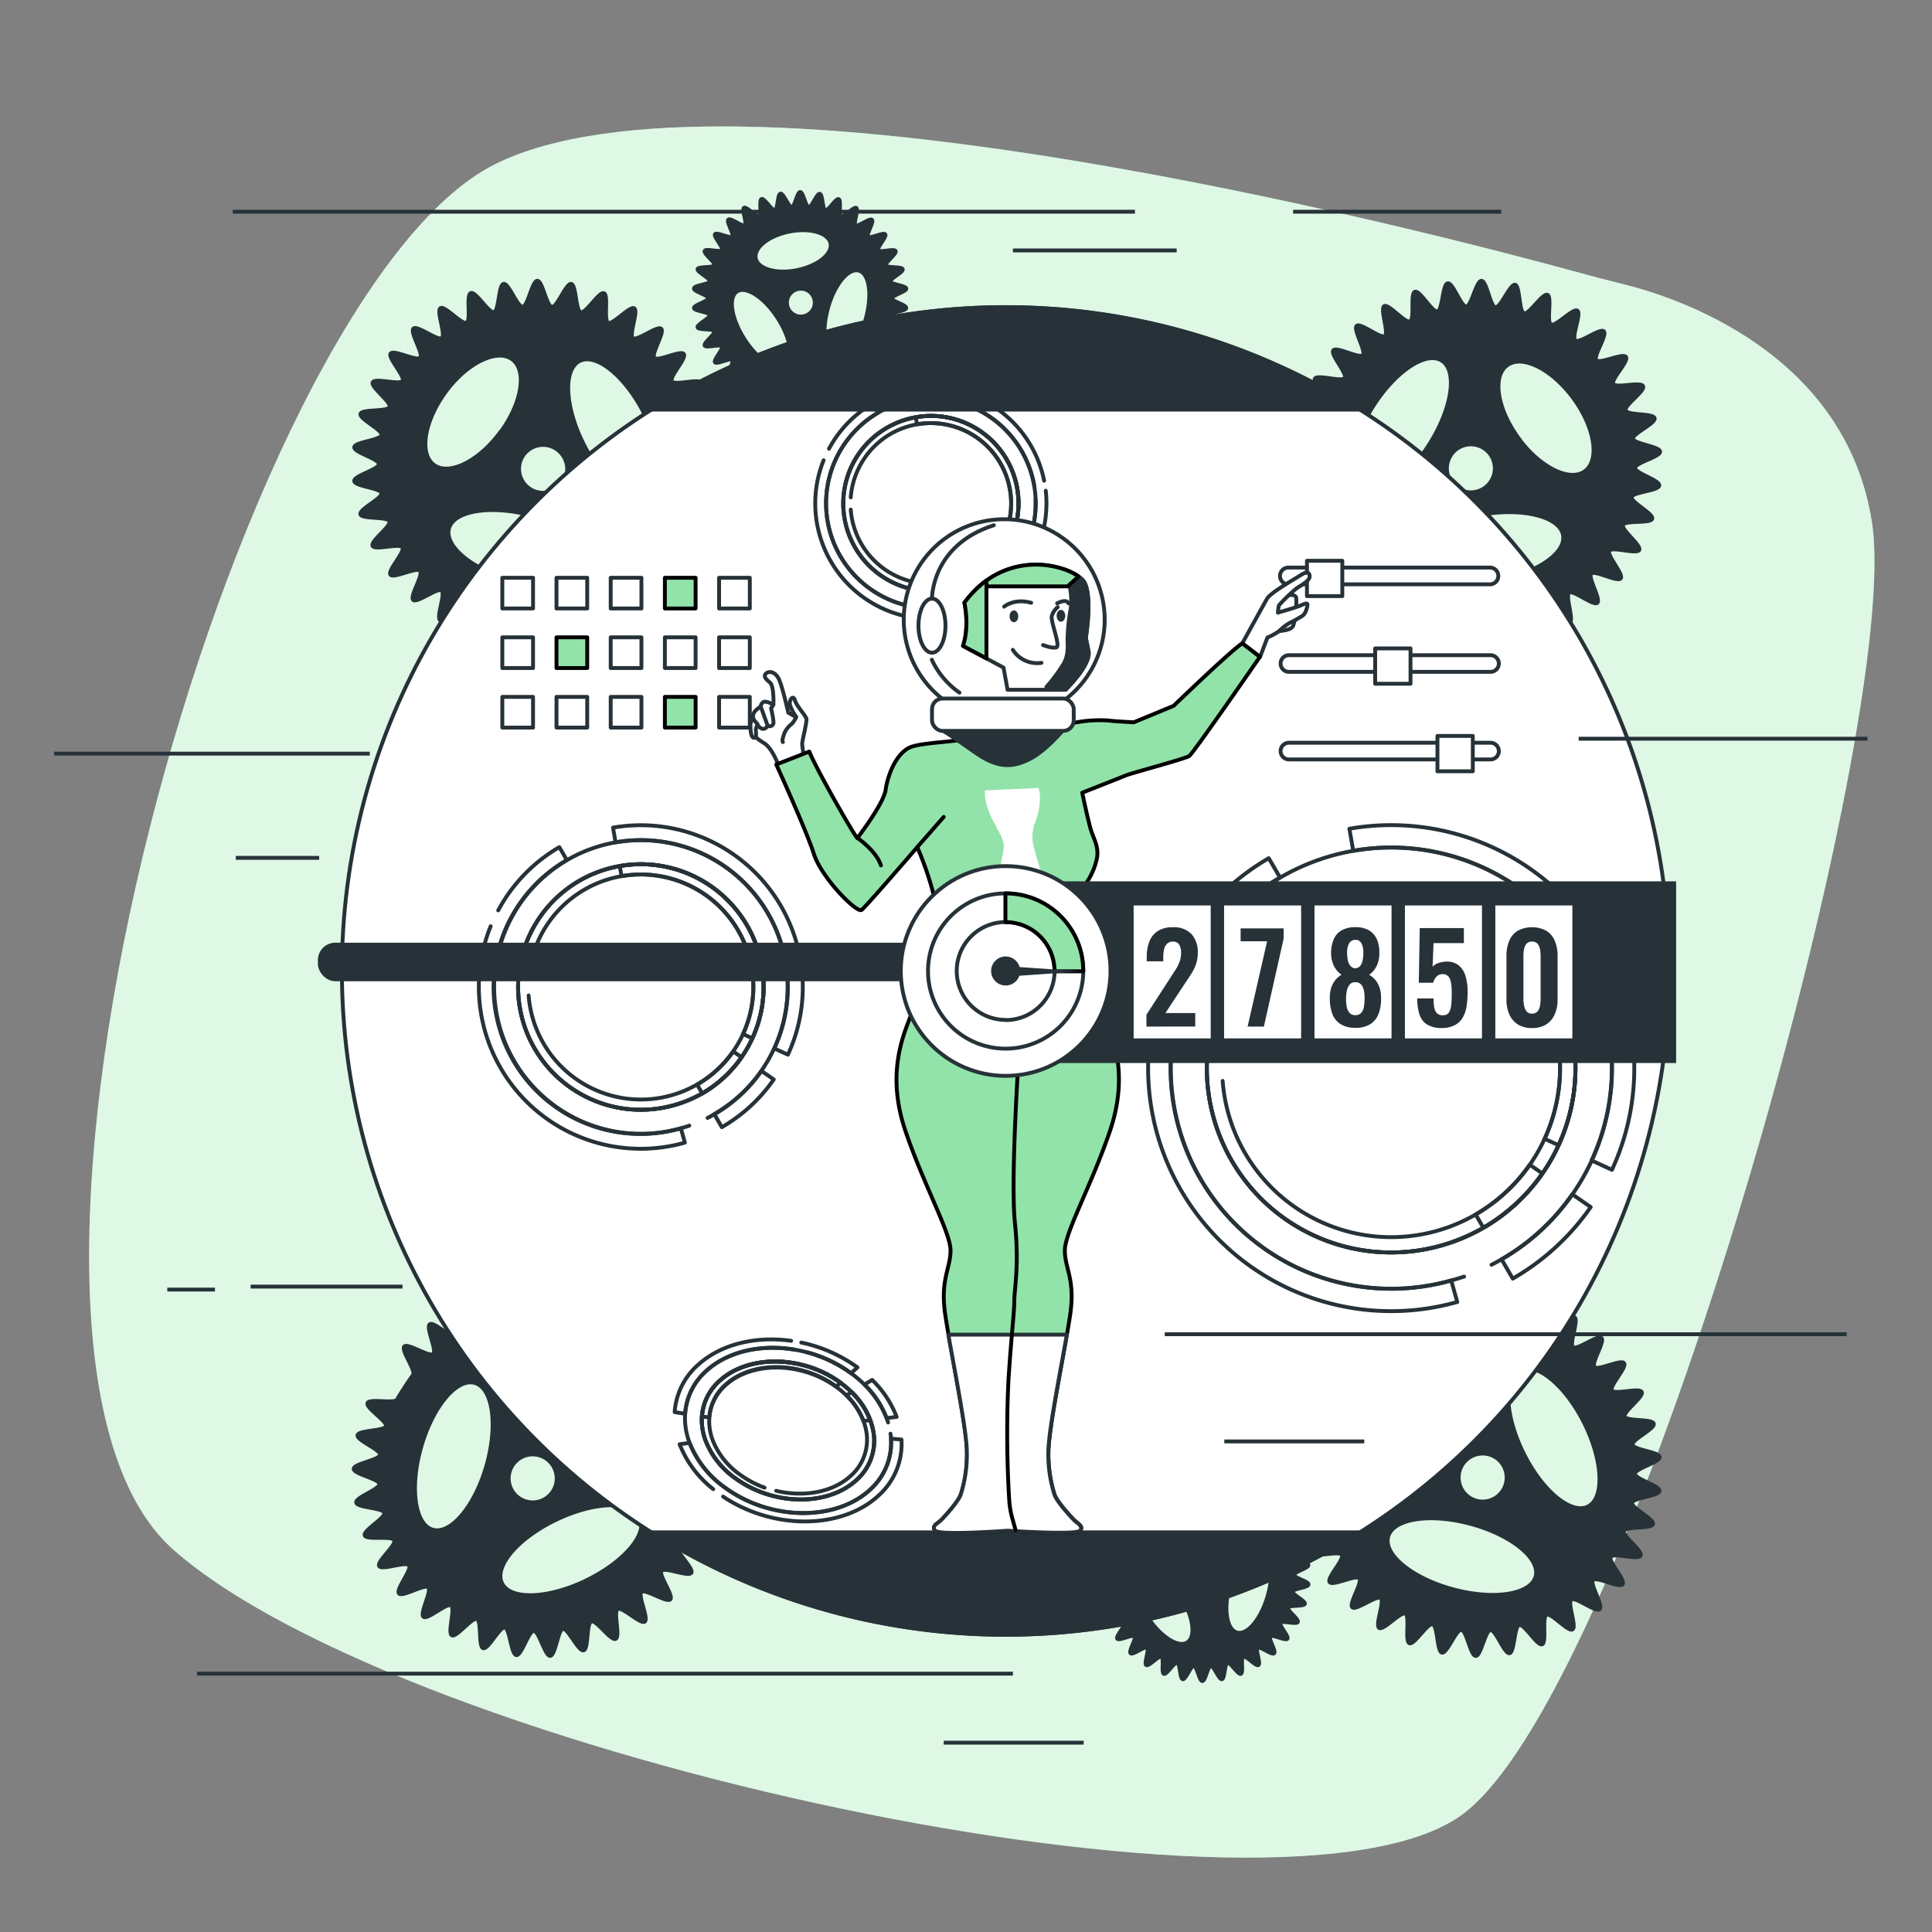 <svg xmlns="http://www.w3.org/2000/svg" viewBox="0 0 500 500"><rect x="0" y="0" width="500" height="500" fill="#808080" stroke="none"/><g id="background-simple"><path d="M420.23,73.58q-5.49-1.35-10.94-2.85C370.18,60,188.09,12.5,128.06,42.53,60.66,76.24-15.25,348.26,45,401.18s289.64,103,334.21,67.83,113.16-281.43,105.28-333.6C477.73,90.87,433.13,76.75,420.23,73.58Z" style="fill:#92E3A9"></path><path d="M420.23,73.58q-5.49-1.35-10.94-2.85C370.18,60,188.09,12.5,128.06,42.53,60.66,76.24-15.25,348.26,45,401.18s289.64,103,334.21,67.83,113.16-281.43,105.28-333.6C477.73,90.87,433.13,76.75,420.23,73.58Z" style="fill:#fff;opacity:0.7"></path></g><g id="Gears"><path d="M412.65,353.78c-.92-1,2.8-6.6,1.81-7.51s-6.28,3.2-7.35,2.38,1.53-7,.39-7.72-5.57,4.32-6.78,3.7.22-7.15-1-7.65-4.68,5.27-6,4.89-1.1-7.07-2.43-7.33-3.63,6-5,5.9-2.38-6.75-3.74-6.76-2.46,6.6-3.82,6.71-3.56-6.2-4.91-6-1.2,6.93-2.52,7.3-4.64-5.45-5.92-5,.1,7-1.13,7.64-5.57-4.49-6.74-3.78,1.4,6.9.3,7.72-6.3-3.4-7.32-2.48,2.62,6.55,1.7,7.54-6.82-2.18-7.64-1.11,3.77,5.95,3,7.1-7.11-.88-7.72.33,4.81,5.14,4.31,6.41-7.14.44-7.52,1.74,5.68,4.17,5.42,5.51-6.94,1.74-7.08,3.1,6.35,3.05,6.34,4.42-6.51,3-6.39,4.33,6.79,1.85,7,3.19-5.85,4.12-5.48,5.44,7,.56,7.5,1.84-5,5.12-4.39,6.35,7-.75,7.72.42-4,6-3.14,7.06,6.74-2,7.66-1-2.79,6.6-1.8,7.51,6.27-3.2,7.34-2.38-1.53,7-.39,7.72,5.57-4.31,6.78-3.7-.22,7.15,1.05,7.65,4.67-5.27,6-4.89,1.1,7.08,2.43,7.33,3.63-6,5-5.9,2.37,6.75,3.73,6.76,2.46-6.6,3.82-6.71,3.57,6.2,4.91,6,1.21-6.93,2.52-7.3,4.65,5.45,5.92,5-.09-7,1.14-7.64,5.56,4.49,6.73,3.78-1.4-6.9-.3-7.72,6.3,3.4,7.32,2.48-2.61-6.55-1.7-7.54,6.83,2.18,7.65,1.11-3.78-5.95-3.06-7.1,7.11.88,7.72-.33-4.81-5.14-4.31-6.4,7.14-.45,7.52-1.75-5.67-4.17-5.42-5.51,6.95-1.74,7.08-3.09-6.35-3.06-6.34-4.42,6.51-3,6.39-4.34-6.79-1.85-7-3.19,5.85-4.12,5.48-5.44-7-.56-7.5-1.83,5-5.13,4.39-6.36-7,.75-7.71-.42,4-6,3.13-7.06S413.58,354.8,412.65,353.78ZM397.41,408c-1.27,4.67-10.83,6.16-21.37,3.31s-18.05-8.95-16.78-13.62,10.82-6.16,21.36-3.31S398.67,403.35,397.41,408Zm-9.54-21a6.21,6.21,0,1,1,.46-8.76A6.21,6.21,0,0,1,387.87,387ZM372.7,372.83c-5.61,7.52-13.31,11.27-17.19,8.38s-2.47-11.35,3.14-18.87S372,351.07,375.84,354,378.32,365.31,372.7,372.83ZM410,368.3c4.86,9.77,5.28,19.44.95,21.59s-11.79-4-16.65-13.78-5.29-19.44-1-21.6S405.13,358.53,410,368.3Z" style="fill:#263238;stroke:#263238;stroke-miterlimit:10"></path><path d="M334.92,407.58c0-.8,3.77-1.76,3.69-2.54s-3.95-1.06-4.09-1.83,3.38-2.42,3.16-3.18-4.07-.3-4.36-1,2.88-3,2.53-3.71-4.07.45-4.48-.22,2.27-3.47,1.79-4.1-3.91,1.19-4.44.61,1.6-3.84,1-4.37-3.63,1.89-4.26,1.41.87-4.06.2-4.48-3.21,2.52-3.92,2.17.11-4.15-.63-4.44-2.69,3.07-3.46,2.86-.66-4.1-1.44-4.25-2.07,3.52-2.87,3.45S312,380,311.17,380s-1.42,3.83-2.2,3.91-2.09-3.59-2.87-3.45-.68,4-1.43,4.25-2.73-3.14-3.46-2.86.08,4.09-.63,4.44-3.25-2.58-3.92-2.17.83,4,.2,4.48-3.68-1.94-4.26-1.41,1.55,3.78,1,4.37-4-1.25-4.45-.61,2.22,3.43,1.8,4.1-4.12-.49-4.48.22,2.81,3,2.52,3.71-4.14.27-4.36,1,3.31,2.4,3.17,3.18-4,1-4.1,1.83,3.7,1.74,3.7,2.54-3.77,1.76-3.7,2.54,3.95,1.05,4.1,1.82-3.38,2.43-3.17,3.18,4.08.31,4.36,1-2.87,3-2.52,3.71,4.07-.46,4.48.21-2.27,3.48-1.8,4.11,3.91-1.2,4.45-.61-1.6,3.83-1,4.37,3.63-1.89,4.26-1.42-.88,4.07-.2,4.48,3.21-2.52,3.92-2.17-.11,4.16.63,4.44,2.69-3.07,3.46-2.85.65,4.1,1.43,4.24,2.08-3.51,2.87-3.44,1.4,3.91,2.2,3.91,1.41-3.84,2.19-3.91,2.1,3.59,2.87,3.44.69-4,1.44-4.24,2.72,3.14,3.46,2.85-.08-4.08.63-4.44,3.25,2.59,3.92,2.17-.83-4-.2-4.48,3.67,2,4.26,1.42-1.55-3.79-1-4.37,4,1.24,4.44.61-2.21-3.44-1.79-4.11,4.12.5,4.48-.21-2.81-3-2.53-3.71,4.15-.27,4.36-1-3.31-2.39-3.16-3.18,4-1,4.09-1.82S334.92,408.38,334.92,407.58Zm-27.65,17.47c-2.36,1.53-7.06-1.55-10.5-6.87s-4.31-10.87-1.95-12.39,7.06,1.55,10.5,6.87S309.63,423.53,307.27,425.05Zm4.06-12.77a3.61,3.61,0,1,1,3.6-3.61A3.61,3.61,0,0,1,311.33,412.28Zm-1.05-12c-5.34,1.06-10.12-.31-10.67-3.07s3.34-5.85,8.68-6.92,10.13.31,10.68,3.07S315.63,399.21,310.28,400.28Zm17.85,12.53c-1.7,6.1-5.27,10.44-8,9.69s-3.53-6.32-1.83-12.42,5.26-10.44,8-9.69S329.83,406.7,328.13,412.81Z" style="fill:#263238;stroke:#263238;stroke-miterlimit:10"></path><path d="M230.85,77.22c0-.8,3.77-1.76,3.7-2.54s-4-1.06-4.1-1.83,3.38-2.42,3.17-3.17-4.08-.31-4.36-1,2.87-3,2.52-3.71-4.06.46-4.48-.21,2.27-3.48,1.8-4.11-3.91,1.19-4.44.61,1.6-3.83,1-4.37-3.62,1.89-4.25,1.41.87-4.06.2-4.48-3.22,2.53-3.93,2.17.11-4.15-.63-4.44-2.69,3.08-3.45,2.86-.66-4.1-1.44-4.25-2.08,3.52-2.87,3.45-1.4-3.91-2.2-3.91-1.41,3.84-2.19,3.91S202.81,50,202,50.12s-.68,4-1.44,4.25-2.72-3.14-3.46-2.86.08,4.09-.62,4.44-3.26-2.58-3.93-2.17.83,4,.2,4.49-3.67-2-4.26-1.42,1.55,3.79,1,4.37-4-1.24-4.44-.61,2.21,3.44,1.8,4.11-4.13-.5-4.48.21,2.81,3,2.52,3.71-4.15.27-4.36,1,3.31,2.39,3.16,3.17-4,1-4.09,1.83,3.69,1.74,3.69,2.54-3.76,1.76-3.69,2.54,4,1.06,4.09,1.83-3.38,2.42-3.16,3.17,4.07.31,4.36,1-2.88,3-2.52,3.71,4.06-.46,4.48.21-2.28,3.48-1.8,4.11,3.91-1.19,4.44-.61-1.6,3.84-1,4.37,3.63-1.89,4.26-1.41-.87,4.06-.2,4.48,3.22-2.53,3.93-2.17-.12,4.15.62,4.44,2.7-3.08,3.46-2.86.66,4.1,1.44,4.25,2.08-3.52,2.87-3.45,1.39,3.91,2.19,3.91,1.42-3.84,2.2-3.91,2.1,3.59,2.87,3.45.68-4,1.44-4.25,2.72,3.14,3.45,2.86-.07-4.09.63-4.44,3.26,2.58,3.93,2.17-.83-4-.2-4.48,3.67,1.94,4.25,1.41-1.55-3.78-1-4.37,4,1.24,4.44.61-2.22-3.43-1.8-4.11,4.13.5,4.48-.21-2.81-3-2.52-3.71,4.14-.27,4.36-1-3.31-2.39-3.17-3.17,4-1,4.1-1.83S230.85,78,230.85,77.22ZM203.2,94.7c-2.36,1.52-7.06-1.55-10.5-6.87s-4.31-10.88-1.95-12.4,7.06,1.55,10.5,6.87S205.57,93.17,203.2,94.7Zm4.06-12.78a3.6,3.6,0,1,1,3.6-3.6A3.6,3.6,0,0,1,207.26,81.92Zm-1-12c-5.35,1.06-10.12-.31-10.67-3.06s3.34-5.86,8.68-6.92,10.12.3,10.67,3.06S211.56,68.85,206.22,69.92Zm17.85,12.53c-1.7,6.1-5.27,10.44-8,9.69s-3.53-6.31-1.83-12.42,5.27-10.44,8-9.68S225.76,76.35,224.07,82.45Z" style="fill:#263238;stroke:#263238;stroke-miterlimit:10"></path><path d="M166,412c1-.91,6.55,2.89,7.48,1.92s-3.11-6.33-2.27-7.39,7,1.65,7.71.51-4.22-5.63-3.59-6.83,7.15.33,7.67-.93-5.2-4.76-4.8-6,7.09-1,7.37-2.32-6-3.73-5.82-5.08,6.79-2.26,6.82-3.62-6.56-2.57-6.65-3.93,6.26-3.47,6-4.81-6.92-1.32-7.26-2.64,5.52-4.56,5.05-5.84-7,0-7.62-1.26,4.58-5.49,3.88-6.67-6.92,1.29-7.72.17,3.5-6.24,2.59-7.27-6.58,2.51-7.56,1.58,2.28-6.79,1.22-7.63-6,3.68-7.14,2.94,1-7.09-.2-7.72-5.22,4.73-6.48,4.21-.33-7.15-1.63-7.55-4.26,5.61-5.59,5.33-1.63-7-3-7.12-3.16,6.29-4.52,6.26-2.88-6.55-4.24-6.46-1.95,6.77-3.3,7-4-5.92-5.35-5.57-.67,7-2,7.47-5-5.07-6.29-4.49.64,7-.54,7.71-5.89-4.06-7-3.25,1.93,6.77.89,7.67-6.55-2.89-7.48-1.92,3.1,6.33,2.26,7.39-3.48,5.13-4.11,6.32-7.16-.33-7.67.93,5.19,4.76,4.79,6-7.09,1-7.37,2.32,6,3.73,5.83,5.08-6.79,2.26-6.82,3.62,6.55,2.57,6.65,3.93-6.26,3.47-6,4.81,6.91,1.32,7.26,2.64-5.52,4.56-5.06,5.85,7,0,7.63,1.25-4.58,5.5-3.89,6.68,6.92-1.29,7.73-.18-3.5,6.24-2.6,7.27,6.59-2.51,7.57-1.58-2.29,6.79-1.23,7.63,6-3.68,7.14-2.94-1,7.09.21,7.72,5.22-4.73,6.47-4.21.33,7.15,1.63,7.55,4.26-5.61,5.59-5.33,1.64,7,3,7.12,3.16-6.29,4.52-6.26,2.88,6.55,4.24,6.46,2-6.77,3.29-7,4,5.92,5.35,5.57.67-7,2-7.47,5,5.07,6.29,4.49-.65-7,.53-7.71,5.9,4.06,7,3.25S165,412.89,166,412Zm-54-16.11c-4.65-1.33-6-10.92-3-21.41s9.23-17.91,13.89-16.57,6,10.93,3,21.41S116.66,397.22,112,395.88Zm21.18-9.2a6.21,6.21,0,1,1,8.76.6A6.22,6.22,0,0,1,133.18,386.68Zm14.4-14.94c-7.43-5.73-11.06-13.49-8.11-17.32s11.38-2.3,18.82,3.43,11.06,13.49,8.1,17.32S155,377.47,147.58,371.74Zm3.94,37.36c-9.84,4.71-19.52,5-21.61.61S134.11,398,144,393.28s19.52-5,21.61-.61S161.37,404.39,151.52,409.1Z" style="fill:#263238;stroke:#263238;stroke-miterlimit:10"></path><path d="M399.59,157.21c1.25-.59,5.5,4.59,6.66,3.91s-1.24-6.94-.14-7.73,6.25,3.51,7.27,2.62-2.5-6.58-1.57-7.56,6.79,2.29,7.63,1.23-3.68-6-2.94-7.15,7.09,1,7.73-.19-4.72-5.23-4.2-6.49,7.15-.3,7.56-1.6-5.6-4.28-5.31-5.61,7-1.6,7.13-3-6.28-3.17-6.25-4.54,6.56-2.86,6.47-4.22-6.76-2-7-3.31,5.92-4,5.58-5.34-7-.67-7.48-2,5.09-5,4.5-6.28-7,.59-7.7-.57,4.07-5.89,3.28-7-6.79,1.87-7.67.85,2.91-6.54,1.93-7.48S408.77,89,407.7,88.1s1.66-7,.52-7.7-5.64,4.21-6.84,3.58.35-7.15-.9-7.67-4.78,5.18-6.08,4.77-1-7.09-2.29-7.38-3.74,6-5.1,5.81-2.23-6.8-3.6-6.83-2.58,6.55-3.94,6.64-3.45-6.27-4.81-6-1.31,6.91-2.64,7.26-4.55-5.53-5.84-5.06,0,7-1.27,7.62-5.5-4.59-6.66-3.91,1.24,6.94.14,7.72-6.24-3.5-7.27-2.62,2.51,6.59,1.57,7.57-6.78-2.3-7.63-1.23,3.68,6,2.94,7.14-7.09-1-7.72.2,4.71,5.23,4.19,6.48-7.15.31-7.55,1.61,5.59,4.27,5.31,5.61-7,1.6-7.14,3,6.29,3.18,6.25,4.54-6.56,2.86-6.47,4.23,6.76,2,7,3.3-5.92,4-5.57,5.35,7,.67,7.47,2-5.08,5-4.5,6.28,7-.6,7.7.57-4.07,5.89-3.28,7,6.79-1.88,7.68-.85-2.92,6.54-1.94,7.47,6.33-3.1,7.39-2.26-1.66,7-.52,7.71,5.64-4.22,6.84-3.58-.35,7.15.91,7.67,4.77-5.18,6.07-4.77,1,7.09,2.29,7.37,3.74-6,5.1-5.8,2.24,6.8,3.6,6.83,2.58-6.55,3.94-6.64,3.46,6.27,4.81,6.05,1.32-6.92,2.64-7.26,4.55,5.52,5.84,5.06S398.34,157.79,399.59,157.21Zm-47.45-30.39c-4.11-2.57-2.74-12.15,3.05-21.4S369,90.76,373.11,93.33s2.74,12.15-3.05,21.4S356.24,129.39,352.14,126.82Zm22.9-3a6.2,6.2,0,1,1,8.24,3A6.2,6.2,0,0,1,375,123.82Zm18-10.38c-5.56-7.56-6.91-16-3-18.89s11.57.94,17.13,8.5,6.91,16,3,18.88S398.56,121,393,113.44Zm-6.53,37c-10.76,1.81-20.13-.6-20.93-5.37s7.27-10.11,18-11.92,20.14.6,20.94,5.38S397.24,148.63,386.47,150.43Z" style="fill:#263238;stroke:#263238;stroke-miterlimit:10"></path><path d="M169.36,92.61c-.92-1,2.76-6.61,1.76-7.52s-6.25,3.24-7.33,2.42,1.5-7,.35-7.71-5.55,4.34-6.76,3.73.18-7.16-1.08-7.65-4.65,5.29-6,4.92-1.14-7.07-2.47-7.32-3.6,6.06-5,5.93-2.41-6.74-3.77-6.74-2.43,6.61-3.79,6.73-3.6-6.18-4.94-5.93-1.17,6.94-2.48,7.31-4.68-5.42-6-4.93.13,7-1.09,7.65-5.6-4.47-6.76-3.75,1.43,6.89.34,7.72-6.31-3.36-7.33-2.44,2.65,6.53,1.74,7.53-6.84-2.14-7.65-1.06,3.8,5.93,3.09,7.07-7.11-.84-7.72.37,4.84,5.12,4.35,6.39-7.15.48-7.52,1.78,5.7,4.14,5.45,5.48-6.93,1.78-7.06,3.14,6.36,3,6.36,4.38-6.49,3-6.37,4.38,6.81,1.8,7.05,3.14-5.83,4.16-5.45,5.47,7,.52,7.51,1.8-5,5.15-4.36,6.38,7-.79,7.72.38-3.93,6-3.1,7.07,6.73-2.06,7.65-1-2.75,6.62-1.76,7.53,6.26-3.24,7.34-2.43-1.5,7-.35,7.72,5.54-4.34,6.76-3.73-.18,7.15,1.08,7.64,4.65-5.29,6-4.92,1.13,7.07,2.47,7.32,3.6-6.05,4.95-5.93,2.41,6.74,3.77,6.75,2.43-6.61,3.78-6.74,3.6,6.19,4.94,5.94,1.18-6.94,2.49-7.31,4.67,5.42,5.95,4.93-.14-7,1.09-7.65,5.59,4.46,6.76,3.74-1.44-6.89-.34-7.72,6.31,3.37,7.33,2.44-2.65-6.53-1.74-7.52,6.83,2.14,7.65,1.06-3.81-5.93-3.09-7.08,7.11.85,7.71-.37-4.83-5.12-4.34-6.38,7.14-.48,7.51-1.79-5.7-4.14-5.45-5.47,6.94-1.78,7.06-3.14-6.36-3-6.35-4.39,6.49-3,6.36-4.37-6.8-1.81-7-3.15,5.83-4.15,5.46-5.46-7-.53-7.51-1.8,5-5.16,4.35-6.38-7,.79-7.71-.38,3.92-6,3.1-7.07S170.29,93.63,169.36,92.61Zm-15,54.32c-1.24,4.68-10.8,6.22-21.35,3.42S115,141.5,116.19,136.82s10.8-6.21,21.35-3.42S155.64,142.25,154.4,146.93Zm-9.65-21a6.2,6.2,0,1,1,.41-8.76A6.21,6.21,0,0,1,144.75,126Zm-15.24-14.08c-5.57,7.55-13.25,11.34-17.15,8.47s-2.53-11.33,3-18.88S128.65,90.12,132.55,93,135.08,104.32,129.51,111.87Zm37.27-4.72c4.91,9.74,5.39,19.41,1.07,21.59s-11.81-4-16.73-13.7-5.39-19.41-1.07-21.59S161.87,97.4,166.78,107.15Z" style="fill:#263238;stroke:#263238;stroke-miterlimit:10"></path></g><g id="Capsule"><circle cx="260.27" cy="251.29" r="171.78" transform="translate(-101.46 257.64) rotate(-45)" style="fill:#fff;stroke:#263238;stroke-linecap:round;stroke-linejoin:round"></circle><path d="M168.56,396.56a171.87,171.87,0,0,0,183.41,0Z" style="fill:#263238;stroke:#263238;stroke-miterlimit:10"></path><path d="M168.56,106A171.87,171.87,0,0,1,352,106Z" style="fill:#263238;stroke:#263238;stroke-miterlimit:10"></path></g><g id="Controls"><path d="M385.74,151.22H333.58a2.17,2.17,0,1,1,0-4.33h52.16a2.17,2.17,0,0,1,0,4.33Z" style="fill:#fff;stroke:#263238;stroke-linecap:round;stroke-linejoin:round"></path><rect x="338.24" y="145.13" width="9.15" height="9.15" style="fill:#fff;stroke:#263238;stroke-linecap:round;stroke-linejoin:round"></rect><path d="M385.74,173.88H333.58a2.16,2.16,0,1,1,0-4.32h52.16a2.16,2.16,0,0,1,0,4.32Z" style="fill:#fff;stroke:#263238;stroke-linecap:round;stroke-linejoin:round"></path><rect x="355.89" y="167.8" width="9.15" height="9.15" style="fill:#fff;stroke:#263238;stroke-linecap:round;stroke-linejoin:round"></rect><path d="M385.74,196.54H333.58a2.16,2.16,0,1,1,0-4.32h52.16a2.16,2.16,0,0,1,0,4.32Z" style="fill:#fff;stroke:#263238;stroke-linecap:round;stroke-linejoin:round"></path><rect x="372.01" y="190.46" width="9.15" height="9.15" style="fill:#fff;stroke:#263238;stroke-linecap:round;stroke-linejoin:round"></rect><rect x="130" y="180.35" width="7.95" height="7.95" style="fill:#fff;stroke:#263238;stroke-linecap:round;stroke-linejoin:round"></rect><rect x="144.02" y="180.35" width="7.95" height="7.95" style="fill:#fff;stroke:#263238;stroke-linecap:round;stroke-linejoin:round"></rect><rect x="158.05" y="180.35" width="7.95" height="7.95" style="fill:#fff;stroke:#263238;stroke-linecap:round;stroke-linejoin:round"></rect><rect x="172.07" y="180.35" width="7.95" height="7.95" style="fill:#92E3A9;stroke:#000;stroke-linecap:round;stroke-linejoin:round"></rect><rect x="186.1" y="180.35" width="7.95" height="7.95" style="fill:#fff;stroke:#263238;stroke-linecap:round;stroke-linejoin:round"></rect><rect x="130" y="164.94" width="7.95" height="7.95" style="fill:#fff;stroke:#263238;stroke-linecap:round;stroke-linejoin:round"></rect><rect x="144.02" y="164.94" width="7.95" height="7.95" style="fill:#92E3A9;stroke:#000;stroke-linecap:round;stroke-linejoin:round"></rect><rect x="158.05" y="164.94" width="7.95" height="7.95" style="fill:#fff;stroke:#263238;stroke-linecap:round;stroke-linejoin:round"></rect><rect x="172.07" y="164.94" width="7.95" height="7.95" style="fill:#fff;stroke:#263238;stroke-linecap:round;stroke-linejoin:round"></rect><rect x="186.1" y="164.94" width="7.95" height="7.95" style="fill:#fff;stroke:#263238;stroke-linecap:round;stroke-linejoin:round"></rect><rect x="130" y="149.52" width="7.95" height="7.95" style="fill:#fff;stroke:#263238;stroke-linecap:round;stroke-linejoin:round"></rect><rect x="144.02" y="149.52" width="7.95" height="7.95" style="fill:#fff;stroke:#263238;stroke-linecap:round;stroke-linejoin:round"></rect><rect x="158.05" y="149.52" width="7.95" height="7.95" style="fill:#fff;stroke:#263238;stroke-linecap:round;stroke-linejoin:round"></rect><rect x="172.07" y="149.52" width="7.95" height="7.95" style="fill:#92E3A9;stroke:#000;stroke-linecap:round;stroke-linejoin:round"></rect><rect x="186.1" y="149.52" width="7.95" height="7.95" style="fill:#fff;stroke:#263238;stroke-linecap:round;stroke-linejoin:round"></rect></g><g id="Circles"><path d="M174.5,286a32.23,32.23,0,0,0,7.25-3.05,31.68,31.68,0,0,0,10.18-9.37,31.78,31.78,0,0,0-12.79-47,31.63,31.63,0,0,0-18.75-2.44,31.77,31.77,0,0,0-7.82,60.16A31.56,31.56,0,0,0,174.5,286Zm-37.69-32.77a29.12,29.12,0,1,1,55.49,14.38,29.93,29.93,0,0,1-2.54,4.46,29.13,29.13,0,0,1-52.95-14.44" style="fill:none;stroke:#263238;stroke-linecap:round;stroke-linejoin:round"></path><path d="M174.5,286a32.23,32.23,0,0,0,7.25-3.05,31.68,31.68,0,0,0,10.18-9.37,31.78,31.78,0,0,0-12.79-47,31.63,31.63,0,0,0-18.75-2.44,31.77,31.77,0,0,0-7.82,60.16A31.56,31.56,0,0,0,174.5,286Z" style="fill:none;stroke:#263238;stroke-linecap:round;stroke-linejoin:round"></path><path d="M183.12,289.32c.59-.3,1.18-.62,1.76-1A38,38,0,0,0,159.31,218,38,38,0,1,0,176.2,292q1.1-.31,2.19-.69M137,242.15a31.77,31.77,0,1,1,57.72,26.57,32.09,32.09,0,0,1-2.78,4.86A31.68,31.68,0,0,1,181.75,283,32.23,32.23,0,0,1,174.5,286,31.77,31.77,0,0,1,137,242.15Z" style="fill:none;stroke:#263238;stroke-linecap:round;stroke-linejoin:round"></path><path d="M207.5,250.85a41.62,41.62,0,0,1-3.59,22.1l-3.51-1.61A37.8,37.8,0,0,0,203.86,254" style="fill:none;stroke:#263238;stroke-linecap:round;stroke-linejoin:round"></path><path d="M203.4,249.38A38,38,0,0,0,159.31,218l-.66-3.81a41.91,41.91,0,0,1,48.27,33" style="fill:none;stroke:#263238;stroke-linecap:round;stroke-linejoin:round"></path><path d="M194.71,268.72l-2.41-1.11a29.11,29.11,0,0,0-31.45-40.86l-.46-2.62a31.77,31.77,0,0,1,34.32,44.59Z" style="fill:none;stroke:#263238;stroke-linecap:round;stroke-linejoin:round"></path><path d="M181.75,283l-1.33-2.3a29.05,29.05,0,0,0,9.34-8.58l2.17,1.51A31.68,31.68,0,0,1,181.75,283Z" style="fill:none;stroke:#263238;stroke-linecap:round;stroke-linejoin:round"></path><path d="M186.81,291.71l-1.93-3.35a37.73,37.73,0,0,0,12.19-11.2l3.18,2.2A41.74,41.74,0,0,1,186.81,291.71Z" style="fill:none;stroke:#263238;stroke-linecap:round;stroke-linejoin:round"></path><path d="M128.94,235.6a41.79,41.79,0,0,1,15.81-16.36l1.95,3.34A38,38,0,0,0,176.2,292l1.05,3.71a41.89,41.89,0,0,1-50.27-56" style="fill:none;stroke:#263238;stroke-linecap:round;stroke-linejoin:round"></path><path d="M247.07,152.12a22.72,22.72,0,0,0,12.45-8.87,22.27,22.27,0,0,0,2-3.47,22.67,22.67,0,0,0-11.11-30.09A22.44,22.44,0,0,0,237,108a22.68,22.68,0,1,0,10.07,44.17Zm-26.9-23.4a20.83,20.83,0,0,1,10.26-16.39,21,21,0,0,1,6.9-2.52A20.79,20.79,0,0,1,259.78,139a20.25,20.25,0,0,1-1.81,3.19,20.59,20.59,0,0,1-6.67,6.12,20,20,0,0,1-4.75,2,20.77,20.77,0,0,1-26.38-18.43" style="fill:none;stroke:#263238;stroke-linecap:round;stroke-linejoin:round"></path><path d="M247.07,152.12a22.72,22.72,0,0,0,12.45-8.87,22.27,22.27,0,0,0,2-3.47,22.67,22.67,0,0,0-11.11-30.09A22.44,22.44,0,0,0,237,108a22.68,22.68,0,1,0,10.07,44.17Z" style="fill:none;stroke:#263238;stroke-linecap:round;stroke-linejoin:round"></path><path d="M253.23,154.48c.42-.21.84-.44,1.25-.68a27,27,0,0,0,11.08-12.16,27.16,27.16,0,0,0-29.33-38.1,27.54,27.54,0,0,0-9,3.29,27.16,27.16,0,0,0,21.06,49.59c.52-.15,1-.32,1.56-.5m-29.56-35.11a22.68,22.68,0,1,1,41.21,19,22.27,22.27,0,0,1-2,3.47,22.69,22.69,0,0,1-39.23-22.44Z" style="fill:none;stroke:#263238;stroke-linecap:round;stroke-linejoin:round"></path><path d="M270.64,127a29.74,29.74,0,0,1-2.57,15.78l-2.51-1.16A27,27,0,0,0,268,129.27" style="fill:none;stroke:#263238;stroke-linecap:round;stroke-linejoin:round"></path><path d="M267.71,126a27.18,27.18,0,0,0-31.48-22.43l-.47-2.71a29.9,29.9,0,0,1,34.46,23.54" style="fill:none;stroke:#263238;stroke-linecap:round;stroke-linejoin:round"></path><path d="M261.5,139.78l-1.72-.8a20.79,20.79,0,0,0-22.45-29.17L237,108a22.44,22.44,0,0,1,13.39,1.74A22.67,22.67,0,0,1,261.5,139.78Z" style="fill:none;stroke:#263238;stroke-linecap:round;stroke-linejoin:round"></path><path d="M252.25,149.93l-.95-1.64a20.59,20.59,0,0,0,6.67-6.12l1.55,1.08A22.58,22.58,0,0,1,252.25,149.93Z" style="fill:none;stroke:#263238;stroke-linecap:round;stroke-linejoin:round"></path><path d="M255.86,156.19l-1.38-2.39a26.79,26.79,0,0,0,8.71-8l2.27,1.58A29.76,29.76,0,0,1,255.86,156.19Z" style="fill:none;stroke:#263238;stroke-linecap:round;stroke-linejoin:round"></path><path d="M214.55,116.13a29.74,29.74,0,0,1,11.29-11.68l1.39,2.38a27.16,27.16,0,0,0,21.06,49.59l.75,2.65a29.91,29.91,0,0,1-35.89-39.95" style="fill:none;stroke:#263238;stroke-linecap:round;stroke-linejoin:round"></path><path d="M226.21,372a15.84,15.84,0,0,0-1-4.42,20,20,0,0,0-4.8-7.25,26.11,26.11,0,0,0-2.89-2.46c-9.74-7.11-23.74-7.35-31.26-.53a13.63,13.63,0,0,0-4.62,9.3,15.09,15.09,0,0,0,1,6.3,21.53,21.53,0,0,0,7.66,9.65c9.74,7.11,23.74,7.35,31.26.52A13.58,13.58,0,0,0,226.21,372Zm-28.34,13a26,26,0,0,1-6.41-3.41,19.71,19.71,0,0,1-7-8.83,13.77,13.77,0,0,1-.89-5.78,12.52,12.52,0,0,1,4.23-8.52c6.9-6.25,19.73-6,28.65.48a23.58,23.58,0,0,1,2.65,2.25,18.29,18.29,0,0,1,4.39,6.65,14.1,14.1,0,0,1,.88,4.05A12.45,12.45,0,0,1,220.11,382c-4.69,4.26-12.14,5.51-19.23,3.82" style="fill:none;stroke:#263238;stroke-linecap:round;stroke-linejoin:round"></path><path d="M226.21,372a15.84,15.84,0,0,0-1-4.42,20,20,0,0,0-4.8-7.25,26.11,26.11,0,0,0-2.89-2.46c-9.74-7.11-23.74-7.35-31.26-.53a13.63,13.63,0,0,0-4.62,9.3,15.09,15.09,0,0,0,1,6.3,21.53,21.53,0,0,0,7.66,9.65c9.74,7.11,23.74,7.35,31.26.52A13.58,13.58,0,0,0,226.21,372Z" style="fill:none;stroke:#263238;stroke-linecap:round;stroke-linejoin:round"></path><path d="M229.83,368.13c-.11-.38-.24-.75-.38-1.12a23.93,23.93,0,0,0-5.74-8.68,29.56,29.56,0,0,0-3.46-2.94c-11.66-8.52-28.41-8.8-37.42-.64a16.33,16.33,0,0,0-5.52,11.14,17.93,17.93,0,0,0,1.16,7.54A25.76,25.76,0,0,0,187.64,385c11.66,8.52,28.41,8.8,37.42.63a16.28,16.28,0,0,0,5.53-13.3c0-.43-.07-.86-.13-1.29m-40.14,11.53a21.53,21.53,0,0,1-7.66-9.65,15.09,15.09,0,0,1-1-6.3,13.63,13.63,0,0,1,4.62-9.3c7.52-6.82,21.52-6.58,31.26.53a26.11,26.11,0,0,1,2.89,2.46,20,20,0,0,1,4.8,7.25,15.84,15.84,0,0,1,1,4.42,13.58,13.58,0,0,1-4.63,11.11C214.06,389.89,200.06,389.65,190.32,382.54Z" style="fill:none;stroke:#263238;stroke-linecap:round;stroke-linejoin:round"></path><path d="M207.37,347.46a38,38,0,0,1,14.54,6.42l-1.66,1.51A34.17,34.17,0,0,0,209,350" style="fill:none;stroke:#263238;stroke-linecap:round;stroke-linejoin:round"></path><path d="M205.72,349.3c-8.57-1.46-17.25.34-22.89,5.45a16.33,16.33,0,0,0-5.52,11.14l-2.71-.44a17.94,17.94,0,0,1,6.09-12.26c6-5.41,15-7.45,24.05-6.19" style="fill:none;stroke:#263238;stroke-linecap:round;stroke-linejoin:round"></path><path d="M217.57,357.82l-1.14,1c-8.92-6.52-21.75-6.73-28.65-.48a12.52,12.52,0,0,0-4.23,8.52l-1.86-.3a13.63,13.63,0,0,1,4.62-9.3C193.83,350.47,207.83,350.71,217.57,357.82Z" style="fill:none;stroke:#263238;stroke-linecap:round;stroke-linejoin:round"></path><path d="M225.26,367.53l-1.79.22a18.29,18.29,0,0,0-4.39-6.65l1.38-.82A20,20,0,0,1,225.26,367.53Z" style="fill:none;stroke:#263238;stroke-linecap:round;stroke-linejoin:round"></path><path d="M232.05,366.69l-2.6.32a23.93,23.93,0,0,0-5.74-8.68l2-1.21A26.61,26.61,0,0,1,232.05,366.69Z" style="fill:none;stroke:#263238;stroke-linecap:round;stroke-linejoin:round"></path><path d="M184.58,385.39a27.7,27.7,0,0,1-8.7-11.63l2.59-.33A25.76,25.76,0,0,0,187.64,385c11.66,8.52,28.41,8.8,37.42.63a16.28,16.28,0,0,0,5.53-13.3l2.71.22a17.92,17.92,0,0,1-6.1,14.65c-9.62,8.73-27.29,8.7-40.07.11" style="fill:none;stroke:#263238;stroke-linecap:round;stroke-linejoin:round"></path><path d="M373,322.34a48,48,0,0,0,10.89-4.59,47.54,47.54,0,0,0,15.29-14.06,46.53,46.53,0,0,0,4.17-7.3A47.7,47.7,0,1,0,373,322.34Zm-56.58-49.2a43.72,43.72,0,1,1,83.32,21.58,44.74,44.74,0,0,1-3.82,6.7,43.73,43.73,0,0,1-79.5-21.68" style="fill:none;stroke:#263238;stroke-linecap:round;stroke-linejoin:round"></path><path d="M373,322.34a48,48,0,0,0,10.89-4.59,47.54,47.54,0,0,0,15.29-14.06,46.53,46.53,0,0,0,4.17-7.3A47.7,47.7,0,1,0,373,322.34Z" style="fill:none;stroke:#263238;stroke-linecap:round;stroke-linejoin:round"></path><path d="M386,327.32c.9-.46,1.78-.93,2.65-1.43a56.82,56.82,0,0,0,18.31-16.83,57.9,57.9,0,0,0,5-8.74,57.1,57.1,0,1,0-36.33,31.06c1.1-.31,2.2-.66,3.28-1M316.7,256.5a47.7,47.7,0,1,1,86.66,39.89,46.53,46.53,0,0,1-4.17,7.3,47.54,47.54,0,0,1-15.29,14.06A48,48,0,0,1,373,322.34,47.7,47.7,0,0,1,316.7,256.5Z" style="fill:none;stroke:#263238;stroke-linecap:round;stroke-linejoin:round"></path><path d="M422.57,269.56a62.58,62.58,0,0,1-5.4,33.19l-5.27-2.43a56.75,56.75,0,0,0,5.2-26" style="fill:none;stroke:#263238;stroke-linecap:round;stroke-linejoin:round"></path><path d="M416.41,267.35a57.12,57.12,0,0,0-66.19-47.16l-1-5.71A62.9,62.9,0,0,1,421.69,264" style="fill:none;stroke:#263238;stroke-linecap:round;stroke-linejoin:round"></path><path d="M403.36,296.39l-3.61-1.67a43.72,43.72,0,0,0-47.23-61.34l-.69-3.93a47.7,47.7,0,0,1,51.53,66.94Z" style="fill:none;stroke:#263238;stroke-linecap:round;stroke-linejoin:round"></path><path d="M383.9,317.75l-2-3.45a43.61,43.61,0,0,0,14-12.88l3.26,2.27A47.54,47.54,0,0,1,383.9,317.75Z" style="fill:none;stroke:#263238;stroke-linecap:round;stroke-linejoin:round"></path><path d="M391.5,330.91l-2.9-5a56.82,56.82,0,0,0,18.31-16.83l4.76,3.31A62.54,62.54,0,0,1,391.5,330.91Z" style="fill:none;stroke:#263238;stroke-linecap:round;stroke-linejoin:round"></path><path d="M304.62,246.67a62.53,62.53,0,0,1,23.73-24.57l2.92,5a57.1,57.1,0,0,0,44.3,104.27l1.57,5.58a62.89,62.89,0,0,1-75.46-84" style="fill:none;stroke:#263238;stroke-linecap:round;stroke-linejoin:round"></path></g><g id="Character"><path d="M331.92,154.34s3.43-1.07,3.55.47-.24,6.64-1,7.47-2.71.95-3.54,1.07-3.33-4.27-1.91-6.64S331.92,154.34,331.92,154.34Z" style="fill:#fff;stroke:#263238;stroke-linecap:round;stroke-linejoin:round"></path><path d="M321.51,166.5s5.55-10.09,6.44-11.61,7.32-5.17,8.7-6.06,2.28-.88,2.28.38-2.78,2.53-3.66,3.28a44.73,44.73,0,0,0-4.29,4.17,15.39,15.39,0,0,0-.26,1.89s4.42-1.26,5.68-1.77,2.27-1.13,1.9.26-.64,2-1.52,2.52-2.14,1.26-3,1.64a13.68,13.68,0,0,0-2.77,2.15,15.79,15.79,0,0,1-3,1.64l-1.9,5Z" style="fill:#fff;stroke:#263238;stroke-linecap:round;stroke-linejoin:round"></path><path d="M206,185.58l-2-1.15s-1.56-7.07-2.52-8.87-2.6-2-3.34-1.15.67,1.8,1.19,2.3.74,2,.81,3.45a15.85,15.85,0,0,1,0,2.21s-5,5.75-5,7,.66,1.72,2.67,3,3.48,5.26,3.48,5.26l6.83-1.48s-.52-2.95-.52-3.69,1.26-5.59,1.11-6.41-2.59-3.37-3-4.85-1.56-.08-1.26,1.24a11.27,11.27,0,0,0,1.63,3.12,7.16,7.16,0,0,1-1.19,1.8,5.87,5.87,0,0,0-1.92,2.47c-.37,1.15-.6,1.72-.37,2.22" style="fill:#fff;stroke:#263238;stroke-linecap:round;stroke-linejoin:round"></path><path d="M200.14,182.37s-2.08-1.23-2.74-.57a1.56,1.56,0,0,0-.3,2c.3.66,1,3.7,1.56,4a1,1,0,0,0,1.48-.5c.22-.57-.59-4-.59-4Z" style="fill:#fff;stroke:#263238;stroke-linecap:round;stroke-linejoin:round"></path><path d="M196.88,182.87s-1.86,1-2,2.3,1.56,3.28,2.45,3.45,1.34-.82,1.34-.82Z" style="fill:#fff;stroke:#263238;stroke-linecap:round;stroke-linejoin:round"></path><path d="M194.8,186a2.89,2.89,0,0,0-.59,1.56c0,.82,0,3.28.89,3.37s.44-1.73.52-2.22a6.81,6.81,0,0,1,.44-1.32Z" style="fill:#fff;stroke:#263238;stroke-linecap:round;stroke-linejoin:round"></path><path d="M321.51,166.5c-2.6,1.54-17.78,16.17-17.78,16.17l-10.3,4.26s-5-.24-6.63-.47a34.15,34.15,0,0,0-8.77.59c-2.84.59-9.23,1.42-9.23,1.42l-.27,1.05c-.66-3.22-1-17.26-1-17.26l-6.78.3-6.77-.3S253.62,188,252.88,190s-12.77,1.86-16.86,3.22-6.32,7.56-6.81,11.15-7.06,12.14-7.31,12.51-10.84-18.16-12.45-22.37l-8.55,3.34s7.74,16.93,9.72,23.12,11.15,15.49,12.39,14.5,14.38-16.23,14.38-16.23a84.86,84.86,0,0,1,4,11.4c1.36,5.45,1.49,10.78.87,12.76s-4.59,14.41-6.71,19.87-6.07,15.17-1.22,29.43S246,318.93,246,323.63s-2.73,7.43-1.36,16.69,5.61,29.27,5.61,35.49a33.85,33.85,0,0,1-1.52,10.77c-.45,1.82-4.24,5.92-5.15,6.83s-2.58,1.51-1.52,2.73,16.67.15,18.73,0c2.07.14,17.75,1.12,18.74,0s-.61-1.82-1.52-2.73-4.7-5-5.16-6.83a34.28,34.28,0,0,1-1.51-10.77c0-6.22,4.24-26.24,5.61-35.49s-1.37-12-1.37-16.69,6.83-16.69,11.68-30.95.91-24-1.21-29.43-6.09-17.89-6.71-19.87a9.67,9.67,0,0,1-.32-2.19l2.36-13.05a17.26,17.26,0,0,0,2.25-5c1.15-3.7-.59-5.8-1.42-8.76s-2.13-9.23-2.13-9.23,9.94-3.91,11.36-4.5,15.28-4.27,16.34-5S326.05,170,326.05,170Z" style="fill:#92E3A9;stroke:#000;stroke-linecap:round;stroke-linejoin:round"></path><line x1="237.39" y1="219.22" x2="244.24" y2="211.42" style="fill:none;stroke:#000;stroke-linecap:round;stroke-linejoin:round"></line><path d="M221.9,216.86s4.9,3.32,6.09,7.11" style="fill:none;stroke:#000;stroke-linecap:round;stroke-linejoin:round"></path><path d="M245.44,345.4c1.77,10.14,4.78,25.17,4.78,30.41a33.85,33.85,0,0,1-1.52,10.77c-.45,1.82-4.24,5.92-5.15,6.83s-2.58,1.51-1.52,2.73,16.67.15,18.73,0c2.07.14,17.75,1.12,18.74,0s-.61-1.82-1.52-2.73-4.7-5-5.16-6.83a34.28,34.28,0,0,1-1.51-10.77c0-5.24,3-20.27,4.78-30.41Z" style="fill:#fff;stroke:#263238;stroke-linecap:round;stroke-linejoin:round"></path><path d="M267.54,172.26l-6.78.3-6.77-.3s-.14,5.76-.41,10.75H268C267.67,178,267.54,172.26,267.54,172.26Z" style="fill:#fff;stroke:#263238;stroke-linecap:round;stroke-linejoin:round"></path><path d="M270.18,227.7a80.42,80.42,0,0,1-2.84-9.38,9.88,9.88,0,0,1,.25-4.45h-.17a17.3,17.3,0,0,0,1.7-8.25,7.39,7.39,0,0,0-.37-1.69l-13.81.62a7,7,0,0,0,0,1.72,18.69,18.69,0,0,0,3,7.66h-.23s2.39,3.44,2.06,5.61-1.76,8.7-1.76,8.7h.2a16,16,0,0,0-.64,5.41,7.91,7.91,0,0,0,.37,1.7l13.82-.63a7,7,0,0,0,0-1.71,16.72,16.72,0,0,0-1.69-5.31Z" style="fill:#fff"></path><path d="M255.18,264.08s7.82,9.15,8.48,9.15a14.88,14.88,0,0,0,2.66-.67l7.32-7.48" style="fill:none;stroke:#000;stroke-linecap:round;stroke-linejoin:round"></path><path d="M263.66,273.23s-2.16,32.09-1,43.24-.16,17.12-.16,20.12-.67,8-1.5,20.29a288.32,288.32,0,0,0,.17,31.1,22.51,22.51,0,0,0,.83,5c.33,1.17.83,3,.83,3" style="fill:none;stroke:#000;stroke-linecap:round;stroke-linejoin:round"></path><path d="M244.23,181.13h31.32a26,26,0,1,0-31.32,0Z" style="fill:#fff;stroke:#263238;stroke-linecap:round;stroke-linejoin:round"></path><path d="M244.69,161.92c0,3.86-1.56,7-3.49,7s-3.5-3.12-3.5-7,1.57-7,3.5-7S244.69,158.06,244.69,161.92Z" style="fill:#fff;stroke:#263238;stroke-linecap:round;stroke-linejoin:round"></path><path d="M249.58,156s1.4,5.94-.35,11.18l10.48,5.59,1.05,5.75h15s6.64-6.45,5.94-9.95l-.7-3.49s1.75-10.48-.35-14.32S260.93,140.54,249.58,156Z" style="fill:#fff;stroke:#263238;stroke-linecap:round;stroke-linejoin:round"></path><path d="M281.72,168.55l-.7-3.49s1.75-10.48-.35-14.32c-.61-1.12-2.53-2.44-5.22-3.39l-.15.23a16.92,16.92,0,0,1,1.81,9.89,47.61,47.61,0,0,0-.83,8.24c0,1.16.33,4-1.15,6.27a41.47,41.47,0,0,1-4.29,5.77c-.12.08.19.36.7.75h4.24S282.42,172.05,281.72,168.55Z" style="fill:#263238;stroke:#263238;stroke-linecap:round;stroke-linejoin:round"></path><path d="M273.73,157.13a4.6,4.6,0,0,0-1.54,2.37c-.28,1.4,2.24,7.56,1.26,8s-3.5-.56-3.5-.56" style="fill:none;stroke:#263238;stroke-linecap:round;stroke-linejoin:round"></path><path d="M263.52,159.5c0,.85-.5,1.54-1.12,1.54s-1.12-.69-1.12-1.54.5-1.53,1.12-1.53S263.52,158.65,263.52,159.5Z" style="fill:#263238"></path><path d="M275.69,159.36c0,.85-.5,1.54-1.12,1.54s-1.12-.69-1.12-1.54.5-1.53,1.12-1.53S275.69,158.51,275.69,159.36Z" style="fill:#263238"></path><path d="M269.53,171.54a7.46,7.46,0,0,1-7.41-3.36" style="fill:none;stroke:#263238;stroke-linecap:round;stroke-linejoin:round"></path><path d="M259.88,157s2.52-2.24,7-1" style="fill:none;stroke:#263238;stroke-linecap:round;stroke-linejoin:round"></path><path d="M273.59,156.15s2.36-1.33,2.94,0" style="fill:none;stroke:#263238;stroke-linecap:round;stroke-linejoin:round"></path><path d="M253.42,151.75h22.87l2.76-2.49v-.14C274.59,146,262.87,143.37,253.42,151.75Z" style="fill:#92E3A9;stroke:#000;stroke-linecap:round;stroke-linejoin:round"></path><path d="M255.29,170.39V150.24a25.89,25.89,0,0,0-5.71,5.74s1.4,5.94-.35,11.18Z" style="fill:#92E3A9;stroke:#000;stroke-linecap:round;stroke-linejoin:round"></path><path d="M244.15,189.17s2.29,1.39,8.23,5.59,9.78,3.84,14,1.74,8.57-7.33,8.57-7.33Z" style="fill:#263238;stroke:#263238;stroke-linecap:round;stroke-linejoin:round"></path><rect x="241.2" y="180.78" width="36.68" height="8.38" rx="2.74" style="fill:#fff;stroke:#263238;stroke-linecap:round;stroke-linejoin:round"></rect><path d="M241.2,154.93s-.24-13.8,16-19" style="fill:#fff;stroke:#263238;stroke-linecap:round;stroke-linejoin:round"></path><path d="M241.15,170.74a21.43,21.43,0,0,0,7.16,8.52" style="fill:#fff;stroke:#263238;stroke-linecap:round;stroke-linejoin:round"></path></g><g id="Board"><rect x="266.37" y="228.59" width="166.91" height="46.02" style="fill:#263238;stroke:#263238;stroke-miterlimit:10"></rect><rect x="82.77" y="244.47" width="180.35" height="8.97" rx="4" style="fill:#263238;stroke:#263238;stroke-linecap:round;stroke-linejoin:round"></rect><circle cx="260.26" cy="251.29" r="27.14" style="fill:#fff;stroke:#263238;stroke-linecap:round;stroke-linejoin:round"></circle><path d="M260.26,231.21a20.09,20.09,0,1,0,20.09,20.08A20.08,20.08,0,0,0,260.26,231.21Zm0,32.74a12.66,12.66,0,1,1,12.66-12.66A12.66,12.66,0,0,1,260.26,264Z" style="fill:#fff;stroke:#263238;stroke-linecap:round;stroke-linejoin:round"></path><path d="M274.46,237.09a20,20,0,0,0-14.26-5.87v7.42a12.67,12.67,0,0,1,12.72,12.74h7.42A20,20,0,0,0,274.46,237.09Z" style="fill:#92E3A9;stroke:#000;stroke-linecap:round;stroke-linejoin:round"></path><circle cx="260.26" cy="251.29" r="3.26" style="fill:#263238;stroke:#263238;stroke-linecap:round;stroke-linejoin:round"></circle><path d="M280.17,251.39,259.81,250a1.29,1.29,0,0,0-1.38,1.29v.22a1.29,1.29,0,0,0,1.38,1.29Z" style="fill:#263238"></path><rect x="292.89" y="233.83" width="20.94" height="35.41" style="fill:#fff;stroke:#263238;stroke-linecap:round;stroke-linejoin:round"></rect><rect x="316.29" y="233.83" width="20.94" height="35.41" style="fill:#fff;stroke:#263238;stroke-linecap:round;stroke-linejoin:round"></rect><rect x="339.69" y="233.83" width="20.94" height="35.41" style="fill:#fff;stroke:#263238;stroke-linecap:round;stroke-linejoin:round"></rect><rect x="363.09" y="233.83" width="20.94" height="35.41" style="fill:#fff;stroke:#263238;stroke-linecap:round;stroke-linejoin:round"></rect><rect x="386.49" y="233.83" width="20.94" height="35.41" style="fill:#fff;stroke:#263238;stroke-linecap:round;stroke-linejoin:round"></rect></g><g id="Numbers"><path d="M296.7,265.68V262.6l6.27-9.69c.46-.71.89-1.39,1.3-2a11.21,11.21,0,0,0,1-2,6.57,6.57,0,0,0,.39-2.3,4,4,0,0,0-.5-2.17,1.76,1.76,0,0,0-1.57-.75,2.15,2.15,0,0,0-1.57.56,3,3,0,0,0-.77,1.48,9.5,9.5,0,0,0-.2,2v1.06h-4.27v-1.13a10.73,10.73,0,0,1,.68-4,5.57,5.57,0,0,1,2.15-2.69,6.93,6.93,0,0,1,3.85-1,6.34,6.34,0,0,1,4.89,1.76,6.9,6.9,0,0,1,1.63,4.89,8.73,8.73,0,0,1-.43,2.84,12.31,12.31,0,0,1-1.16,2.43c-.49.77-1,1.57-1.57,2.38l-5.21,7.91h7.72v3.48Z" style="fill:#263238"></path><path d="M322.88,265.68l5.05-22.08h-6.86v-3.33H332.2v2.67l-5.11,22.74Z" style="fill:#263238"></path><path d="M350.76,266a7,7,0,0,1-3.89-1,5.33,5.33,0,0,1-2.1-2.71,11.85,11.85,0,0,1-.62-4,9.26,9.26,0,0,1,.2-2,6.61,6.61,0,0,1,.6-1.67,5.68,5.68,0,0,1,.95-1.34,5.25,5.25,0,0,1,1.29-1,6.43,6.43,0,0,1-1.9-2.15,7.26,7.26,0,0,1-.8-3.47,8.81,8.81,0,0,1,.68-3.59,4.85,4.85,0,0,1,2.08-2.32,7.06,7.06,0,0,1,3.51-.8,6.82,6.82,0,0,1,3.52.82,4.94,4.94,0,0,1,2.05,2.32,8.35,8.35,0,0,1,.64,3.57,7.29,7.29,0,0,1-.77,3.48,6.18,6.18,0,0,1-1.86,2.14,5,5,0,0,1,1.28,1,5.44,5.44,0,0,1,1,1.34,7,7,0,0,1,.6,1.67,9.91,9.91,0,0,1,.2,2,11.16,11.16,0,0,1-.61,4,5.44,5.44,0,0,1-2.1,2.71A6.94,6.94,0,0,1,350.76,266Zm0-3.29a1.91,1.91,0,0,0,1.56-.63,3.25,3.25,0,0,0,.67-1.58,12.64,12.64,0,0,0,.16-2,9.3,9.3,0,0,0-.16-2.06,3.56,3.56,0,0,0-.71-1.61,1.84,1.84,0,0,0-1.52-.63,1.82,1.82,0,0,0-1.49.63,3.75,3.75,0,0,0-.72,1.6,10.54,10.54,0,0,0-.2,2.07,11.64,11.64,0,0,0,.17,2,3.24,3.24,0,0,0,.71,1.59A1.93,1.93,0,0,0,350.76,262.73Zm0-12.14A1.62,1.62,0,0,0,352,250a3,3,0,0,0,.64-1.42,10,10,0,0,0,.19-2.07,5.08,5.08,0,0,0-.47-2.36,1.66,1.66,0,0,0-1.6-.91,1.73,1.73,0,0,0-1.61.91,4.62,4.62,0,0,0-.52,2.33,10.13,10.13,0,0,0,.2,2.08,3.12,3.12,0,0,0,.68,1.44A1.68,1.68,0,0,0,350.76,250.59Z" style="fill:#263238"></path><path d="M373.19,266.05a7,7,0,0,1-3.93-.94,4.79,4.79,0,0,1-1.93-2.66,13.6,13.6,0,0,1-.54-4.05H371a13.74,13.74,0,0,0,.17,2.27,3,3,0,0,0,.69,1.54,1.9,1.9,0,0,0,1.52.52A1.7,1.7,0,0,0,375,262a4.46,4.46,0,0,0,.59-2q.12-1.28.12-3a17.45,17.45,0,0,0-.17-2.57,3.53,3.53,0,0,0-.68-1.71,1.92,1.92,0,0,0-1.57-.61,2,2,0,0,0-1.5.61,3.72,3.72,0,0,0-.88,1.62h-3.73l.25-14.15h11.42v3.89H371l-.25,6.12a3.22,3.22,0,0,1,1.36-.91,6.51,6.51,0,0,1,2-.41,4.92,4.92,0,0,1,3.27.85,5.48,5.48,0,0,1,1.85,2.73,13.74,13.74,0,0,1,.59,4.26,23.55,23.55,0,0,1-.27,3.7,8.17,8.17,0,0,1-1,2.93,5,5,0,0,1-2,1.93A7.15,7.15,0,0,1,373.19,266.05Z" style="fill:#263238"></path><path d="M396.48,266.05a6.64,6.64,0,0,1-3.68-.94,5.91,5.91,0,0,1-2.2-2.6,9.38,9.38,0,0,1-.73-3.83V247.42a10,10,0,0,1,.7-3.9,5.6,5.6,0,0,1,2.17-2.62,7.93,7.93,0,0,1,7.49,0,5.72,5.72,0,0,1,2.17,2.62,10,10,0,0,1,.7,3.9v11.26a9.22,9.22,0,0,1-.74,3.83,5.82,5.82,0,0,1-2.19,2.6A6.65,6.65,0,0,1,396.48,266.05Zm0-3.73a1.76,1.76,0,0,0,1.45-.59,3.23,3.23,0,0,0,.62-1.45,8.64,8.64,0,0,0,.16-1.66V247.49a11.14,11.14,0,0,0-.14-1.74,3.11,3.11,0,0,0-.61-1.46,1.78,1.78,0,0,0-1.48-.6,1.74,1.74,0,0,0-1.47.6,3.11,3.11,0,0,0-.61,1.46,10,10,0,0,0-.14,1.74v11.13a7.93,7.93,0,0,0,.17,1.66,3.37,3.37,0,0,0,.64,1.45A1.72,1.72,0,0,0,396.48,262.32Z" style="fill:#263238"></path></g><g id="Lines"><line x1="95.7" y1="195.04" x2="14.02" y2="195.04" style="fill:none;stroke:#263238;stroke-miterlimit:10"></line><line x1="82.6" y1="222.01" x2="61.02" y2="222.01" style="fill:none;stroke:#263238;stroke-miterlimit:10"></line><line x1="304.52" y1="64.81" x2="262.14" y2="64.81" style="fill:none;stroke:#263238;stroke-miterlimit:10"></line><line x1="293.73" y1="54.79" x2="60.25" y2="54.79" style="fill:none;stroke:#263238;stroke-miterlimit:10"></line><line x1="388.51" y1="54.79" x2="334.66" y2="54.79" style="fill:none;stroke:#263238;stroke-miterlimit:10"></line><line x1="104.17" y1="332.97" x2="64.87" y2="332.97" style="fill:none;stroke:#263238;stroke-miterlimit:10"></line><line x1="55.63" y1="333.74" x2="43.3" y2="333.74" style="fill:none;stroke:#263238;stroke-miterlimit:10"></line><line x1="262.14" y1="433.14" x2="51" y2="433.14" style="fill:none;stroke:#263238;stroke-miterlimit:10"></line><line x1="477.9" y1="345.3" x2="301.44" y2="345.3" style="fill:none;stroke:#263238;stroke-miterlimit:10"></line><line x1="316.85" y1="373.04" x2="353.07" y2="373.04" style="fill:none;stroke:#263238;stroke-miterlimit:10"></line><line x1="244.23" y1="451" x2="280.45" y2="451" style="fill:none;stroke:#263238;stroke-miterlimit:10"></line><line x1="483.29" y1="191.18" x2="408.55" y2="191.18" style="fill:none;stroke:#263238;stroke-miterlimit:10"></line></g></svg>
